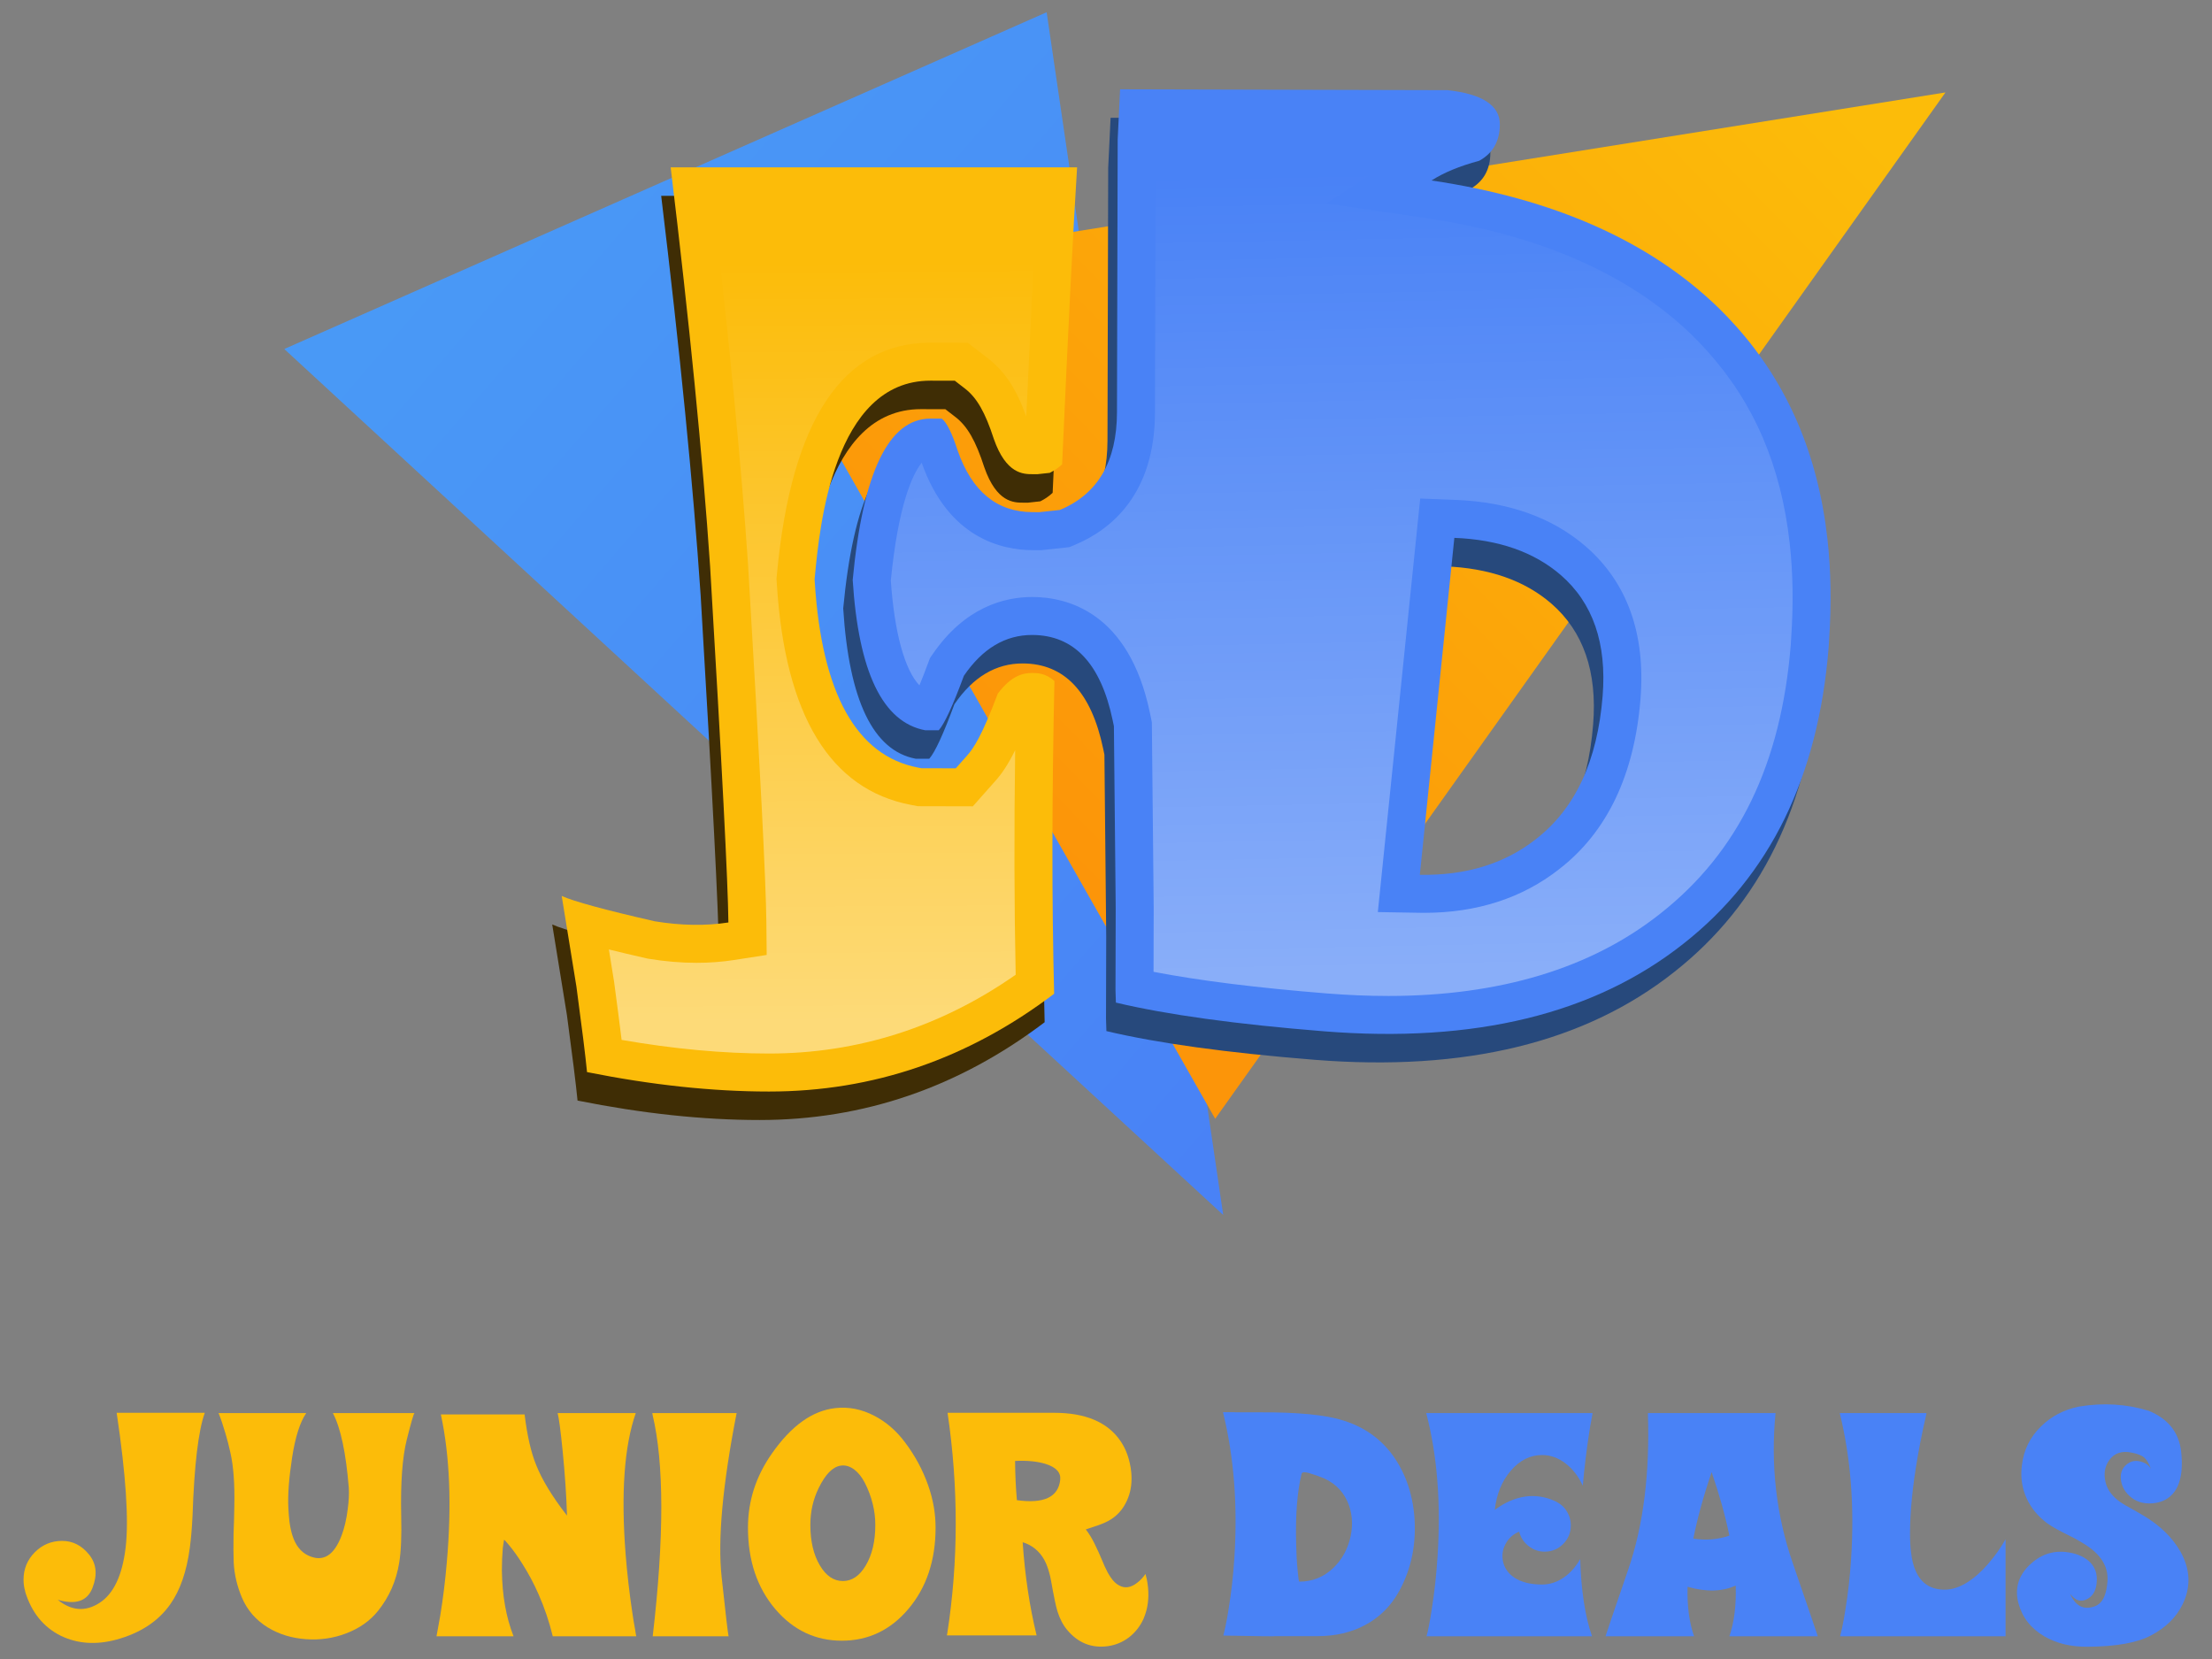 <?xml version="1.0" encoding="utf-8"?>
<!-- Generator: Adobe Illustrator 16.0.0, SVG Export Plug-In . SVG Version: 6.00 Build 0)  -->
<!DOCTYPE svg PUBLIC "-//W3C//DTD SVG 1.1//EN" "http://www.w3.org/Graphics/SVG/1.1/DTD/svg11.dtd">
<svg version="1.1" id="Layer_1" xmlns="http://www.w3.org/2000/svg" xmlns:xlink="http://www.w3.org/1999/xlink" x="0px" y="0px"
	 width="800px" height="600px" viewBox="0 0 800 600" enable-background="new 0 0 800 600" xml:space="preserve">
<rect x="0" y="0" width="800" height="600" fill="#808080" stroke="none"/>
<g>
	
		<linearGradient id="SVGID_1_" gradientUnits="userSpaceOnUse" x1="290.261" y1="424.95" x2="-33.641" y2="704.258" gradientTransform="matrix(1 0 0 -1 234 745)">
		<stop  offset="0" style="stop-color:#4982F6"/>
		<stop  offset="1" style="stop-color:#4999F6"/>
	</linearGradient>
	<polygon fill="url(#SVGID_1_)" points="102.809,126.225 378.538,4.428 442.392,439.413 	"/>
	
		<linearGradient id="SVGID_2_" gradientUnits="userSpaceOnUse" x1="106.488" y1="478.131" x2="388.111" y2="752.713" gradientTransform="matrix(1 0 0 -1 234 745)">
		<stop  offset="0" style="stop-color:#FC9509"/>
		<stop  offset="1" style="stop-color:#FCBC09"/>
	</linearGradient>
	<polygon fill="url(#SVGID_2_)" points="703.61,33.428 439.489,404.619 268.248,103.024 	"/>
	<g>
		<path fill="#27497C" d="M657.487,205.247c-3.409-30.564-14.468-56.277-33.208-77.122c-2.021-2.249-4.107-4.456-6.305-6.592
			c-24.931-24.105-59.505-39.414-103.677-45.958c4.343-2.813,10.079-5.195,17.27-7.136c4.941-2.731,7.419-7.106,7.438-13.145
			c0.017-6.854-6.279-10.984-18.891-12.386L401.66,42.603l-0.868,18.096l-0.255,98.712c-0.044,17.823-6.931,29.599-20.655,35.32
			l-7.405,0.803l-2.469-0.006c-12.888-0.033-21.918-7.46-27.091-22.28c-2.04-6.306-3.95-10.155-5.729-11.532l-4.113-0.01
			c-15.08-0.039-24.453,19.407-28.118,58.334c2.107,33.322,10.836,51.44,26.186,54.361l4.936,0.013
			c2.063-2.326,5.095-8.901,9.098-19.721c6.742-9.854,14.983-14.767,24.718-14.745c15.101,0.038,24.785,10.341,29.081,30.833
			c0.152,0.714,0.31,1.408,0.449,2.148l0.653,65.812l-0.075,29.617l0.141,4.552c18.422,4.37,43.448,7.838,75.229,10.376
			c54.517,4.357,97.884-6.221,130.099-31.729c31.222-24.547,48.709-60.25,52.453-107.108c0.078-0.984,0.107-1.937,0.174-2.911
			C658.962,228.767,658.762,216.666,657.487,205.247z M576.179,262.02c-1.878,23.496-9.92,40.749-24.125,51.762
			c-11.293,8.895-25.286,13.196-41.985,12.906l12.483-121.861c16.018,0.627,28.853,5.116,38.507,13.461
			C572.663,228.364,577.703,242.939,576.179,262.02z"/>
		<path fill="#3F2D05" d="M357.418,261.193c-5.643,15.004-8.654,19.624-11.062,22.338l-4.115,4.639l-12.412-0.03l-1.255-0.237
			c-22.222-4.227-34.781-26.764-37.327-66.985l-0.067-1.08l0.103-1.077c1.648-17.506,6.664-70.785,41.752-70.785l8.862,0.022
			l3.694,2.857c4.28,3.308,7.292,8.571,10.402,18.168c4.45,12.75,10.698,12.768,14.053,12.776l1.708,0.004l4.477-0.487
			c1.561-0.772,3.085-1.759,4.475-3.084c2.225-49.828,4.029-85.635,5.411-107.413H239.126
			c6.817,56.527,11.575,104.668,14.272,144.437c4.263,71.579,6.46,114.467,6.603,128.667c-8.237,1.279-17.113,1.138-26.629-0.424
			c-18.037-4.115-29.256-7.171-33.657-9.16c2.271,13.917,4.046,24.852,5.325,32.805c1.987,14.771,3.268,25.067,3.836,30.893
			c23.433,4.688,45.375,7.03,65.826,7.03c37.637,0,72.005-11.787,103.107-35.362c-0.86-33.747-0.82-71.453,0.107-113.085
			c-3.125-2.887-6.219-2.92-8.059-2.924C366.614,253.691,362.352,254.577,357.418,261.193z"/>
	</g>
	<path fill="#4982F6" d="M660.921,194.944c-3.408-30.563-14.469-56.276-33.207-77.122c-2.02-2.249-4.105-4.455-6.305-6.589
		c-24.931-24.107-59.503-39.414-103.678-45.958c4.343-2.813,10.082-5.196,17.27-7.137c4.942-2.73,7.422-7.107,7.438-13.144
		c0.017-6.856-6.279-10.985-18.891-12.389l-118.454-0.304l-0.869,18.094l-0.254,98.713c-0.045,17.824-6.93,29.596-20.655,35.321
		l-7.404,0.803l-2.469-0.007c-12.887-0.032-21.919-7.459-27.092-22.279c-2.038-6.307-3.949-10.156-5.729-11.531l-4.111-0.011
		c-15.081-0.039-24.455,19.406-28.121,58.336c2.109,33.321,10.836,51.44,26.186,54.36l4.936,0.014
		c2.063-2.326,5.095-8.9,9.097-19.722c6.747-9.853,14.986-14.769,24.718-14.745c15.101,0.041,24.786,10.341,29.082,30.835
		c0.15,0.714,0.312,1.408,0.447,2.147l0.654,65.813l-0.078,29.611l0.142,4.55c18.419,4.375,43.446,7.84,75.228,10.381
		c54.515,4.354,97.882-6.221,130.097-31.729c31.223-24.548,48.708-60.251,52.454-107.11c0.078-0.984,0.107-1.935,0.175-2.911
		C662.395,218.462,662.196,206.362,660.921,194.944z M579.613,251.717c-1.878,23.494-9.918,40.747-24.125,51.761
		c-11.293,8.896-25.286,13.198-41.986,12.908l12.483-121.861c16.019,0.626,28.854,5.119,38.507,13.463
		C576.1,218.059,581.138,232.636,579.613,251.717z"/>
	
		<linearGradient id="SVGID_3_" gradientUnits="userSpaceOnUse" x1="253.924" y1="393.634" x2="248.367" y2="682.576" gradientTransform="matrix(1 0 0 -1 234 745)">
		<stop  offset="0" style="stop-color:#FFFFFF"/>
		<stop  offset="1" style="stop-color:#FFFFFF;stop-opacity:0"/>
	</linearGradient>
	<path opacity="0.35" fill="url(#SVGID_3_)" enable-background="new    " d="M501.951,360.201c-7.082,0-14.502-0.305-22.051-0.909
		c-25.162-2.009-46.188-4.634-62.708-7.819l0.057-22.995l-0.666-67.183l-0.22-1.177c-0.115-0.613-0.237-1.199-0.367-1.786
		l-0.133-0.63c-7.606-36.294-29.894-41.762-42.504-41.792c-10.05,0-24.363,3.598-36.086,20.726l-0.959,1.401l-0.589,1.595
		c-1.26,3.411-2.322,6.106-3.203,8.232c-5.313-5.566-9.049-18.996-10.349-37.915c2.612-26.649,7.64-38.26,11.173-42.592
		c9.659,27.471,29.229,31.582,40.059,31.61l3.234,0.006l10.132-1.097l1.833-0.764c13.236-5.521,29.027-18.323,29.107-47.963
		l0.248-98.401l0.225-4.671l104.542,0.27c0.956,0.118,1.8,0.249,2.545,0.387c-5.845,1.968-10.795,4.288-15.012,7.02l-30.51,19.786
		l35.974,5.33c41.103,6.087,73.444,20.299,96.136,42.241c1.754,1.705,3.609,3.639,5.639,5.903
		c16.92,18.818,26.656,41.542,29.77,69.458c1.177,10.543,1.363,21.929,0.556,33.841c0,0-0.126,2.301-0.157,2.722
		c-3.459,43.293-18.918,75.152-47.251,97.428c-24.938,19.746-58.054,29.744-98.459,29.744
		C501.951,360.201,501.951,360.201,501.951,360.201z M498.313,329.862l14.952,0.258l1.804,0.019c19.091,0,35.555-5.34,48.918-15.867
		c17.239-13.366,27.128-34.064,29.32-61.46c1.884-23.585-4.783-42.158-19.813-55.2c-12.045-10.415-27.842-16.065-46.974-16.814
		l-12.885-0.503L498.313,329.862z"/>
	<path fill="#FCBC09" d="M360.853,250.888c-5.643,15.006-8.651,19.625-11.062,22.341l-4.115,4.639l-12.414-0.029l-1.256-0.238
		c-22.22-4.227-34.78-26.764-37.327-66.985l-0.066-1.081l0.099-1.077c1.651-17.507,6.665-70.785,41.752-70.785l8.861,0.022
		l3.695,2.857c4.279,3.307,7.291,8.571,10.401,18.168c4.45,12.751,10.697,12.768,14.056,12.776l1.708,0.004l4.475-0.487
		c1.56-0.773,3.085-1.757,4.475-3.083c2.226-49.828,4.029-85.634,5.414-107.414H242.556c6.818,56.527,11.575,104.668,14.273,144.436
		c4.262,71.578,6.464,114.468,6.605,128.671c-8.237,1.278-17.113,1.136-26.629-0.425c-18.035-4.119-29.254-7.173-33.658-9.161
		c2.273,13.919,4.048,24.855,5.327,32.807c1.988,14.771,3.266,25.069,3.834,30.893c23.433,4.688,45.377,7.029,65.826,7.029
		c37.636,0,72.005-11.786,103.107-35.362c-0.86-33.746-0.821-71.453,0.107-113.086c-3.125-2.883-6.219-2.918-8.059-2.923
		C370.049,243.389,365.786,244.276,360.853,250.888z"/>
	
		<linearGradient id="SVGID_4_" gradientUnits="userSpaceOnUse" x1="64.671" y1="375.924" x2="62.819" y2="650.05" gradientTransform="matrix(1 0 0 -1 234 745)">
		<stop  offset="0" style="stop-color:#FFFFFF"/>
		<stop  offset="1" style="stop-color:#FFFFFF;stop-opacity:0"/>
	</linearGradient>
	<path opacity="0.45" fill="url(#SVGID_4_)" enable-background="new    " d="M278.133,381.023c-16.588,0-34.484-1.657-53.316-4.928
		c-0.677-5.56-1.583-12.554-2.734-21.091c0,0-1.18-7.36-1.872-11.62c3.828,0.944,8.298,2.009,13.532,3.2l0.415,0.096l0.416,0.068
		c5.941,0.977,11.777,1.474,17.348,1.474c4.649,0,9.229-0.346,13.616-1.026l11.747-1.826l-0.117-11.888
		c-0.143-14.52-2.31-56.829-6.627-129.351c-2.464-36.29-6.67-79.894-12.519-129.879h116.943c-1.066,18.742-2.322,43.975-3.8,76.356
		c-3.634-10.042-7.765-16.306-13.747-20.93l-7.39-5.713l-13.532-0.034c-31.605,0-50.256,27.998-55.461,83.221l-0.2,2.162
		l0.135,2.147c2.99,47.294,19.301,74.081,48.473,79.63l2.513,0.479l19.883,0.046l8.229-9.273c2.212-2.497,4.418-5.634,7.086-11.042
		c-0.408,29.116-0.345,56.327,0.183,81.227C340.269,371.44,310.289,381.023,278.133,381.023z"/>
	<g>
		<path fill="#FCBC09" d="M20.889,578.594c4.966,4.018,9.996,4.392,15.088,1.122c5.094-3.269,8.244-9.905,9.447-19.91
			c1.206-10.002,0.129-26.287-3.229-48.853h31.874c-2.336,6.505-3.815,18.931-4.436,37.298c-0.218,4.492-0.547,8.345-0.986,11.552
			c-1.13,8.509-3.469,15.282-7.01,20.321c-4.346,6.207-10.861,10.497-19.553,12.869c-7.338,1.973-14.019,1.514-20.043-1.367
			c-6.353-3.142-10.679-8.507-12.979-16.106h0.055c-0.403-1.31-0.604-2.717-0.604-4.212c0-3.871,1.358-7.175,4.081-9.915
			c2.72-2.735,6.014-4.109,9.884-4.109c3.833,0,7.082,1.656,9.749,4.961c2.663,3.305,3.066,7.328,1.206,12.073
			C31.569,579.069,27.39,580.492,20.889,578.594z"/>
		<path fill="#FCBC09" d="M149.919,511.064c-0.256,0-1.186,3.188-2.792,9.561c-1.609,6.371-2.283,15.577-2.026,27.629
			c0.183,7.227-0.054,12.853-0.713,16.865c-1.06,6.574-3.596,12.378-7.612,17.417c-2.922,3.647-6.792,6.388-11.612,8.212
			c-4.601,1.754-9.438,2.449-14.514,2.084c-5.148-0.368-9.731-1.771-13.745-4.215c-4.345-2.667-7.484-6.278-9.422-10.847
			c-1.752-4.162-2.737-8.381-2.956-12.651c-0.109-2.848-0.128-6.258-0.057-10.241l0.167-5.041l0.109-5.035
			c0.181-8.03-0.292-14.512-1.423-19.441c-0.476-2.225-1.06-4.51-1.752-6.849c-0.84-2.881-1.68-5.365-2.521-7.448h31.709
			c-2.262,3.289-3.97,8.664-5.12,16.129c-1.149,7.471-1.597,13.556-1.342,18.265c0.11,1.935,0.237,3.543,0.384,4.819
			c0.254,1.858,0.603,3.504,1.04,4.929c1.13,3.613,3.031,6.062,5.696,7.336c5.332,2.558,9.382,0.131,12.158-7.28
			c1.023-2.737,1.753-5.896,2.19-9.476c0.403-2.995,0.53-5.569,0.383-7.723c-1.022-12.596-2.92-21.56-5.696-26.888l-0.053-0.114
			h29.521V511.064z"/>
		<path fill="#FCBC09" d="M229.932,511.064c-4.164,11.941-5.386,28.953-3.669,51.043c0.547,6.902,1.35,13.913,2.41,21.03
			c0.326,2.229,0.673,4.329,1.039,6.302c0.111,0.622,0.2,1.203,0.273,1.752c0.038,0.144,0.074,0.29,0.111,0.438v0.108l0.053,0.056
			h-30.231c-1.279-5.258-2.993-10.334-5.149-15.226c-1.716-3.904-3.669-7.575-5.86-11.004c-1.569-2.522-3.158-4.749-4.763-6.686
			c-0.512-0.622-0.97-1.148-1.37-1.591c-0.146-0.14-0.255-0.251-0.329-0.325c-0.11-0.072-0.146-0.089-0.11-0.055
			c-0.037-0.071-0.09,0.164-0.164,0.715c-0.111,0.582-0.22,1.329-0.33,2.241c-0.22,2.56-0.328,5.278-0.328,8.163
			c0.11,8.98,1.515,16.904,4.217,23.769h-27.876v-0.055l0.054-0.11v-0.162l0.054-0.221c0.073-0.44,0.164-0.935,0.275-1.481
			c0.326-1.716,0.655-3.541,0.986-5.476c1.022-6.28,1.807-12.652,2.355-19.116c1.827-20.626,1.114-38.497-2.136-53.611h30.286
			c0.913,7.56,2.301,13.634,4.163,18.238c2.116,5.365,5.84,11.48,11.173,18.346c-0.221-7.268-0.751-15.1-1.588-23.492
			c-0.729-7.268-1.333-11.796-1.806-13.587h28.261V511.064z"/>
		<path fill="#FCBC09" d="M236.064,591.793c4.164-35.779,4.143-62.486-0.053-80.122c-0.038-0.185-0.054-0.328-0.054-0.438
			l-0.055-0.169h30.505c-5.075,25.966-6.88,45.717-5.421,59.259c1.459,13.548,2.3,20.7,2.519,21.472h-27.44V591.793z"/>
		<path fill="#FCBC09" d="M335.682,537.191c1.79,5.073,2.684,10.169,2.684,15.282c0,11.901-3.304,21.74-9.911,29.518
			c-6.462,7.594-14.458,11.389-23.986,11.389c-9.531,0-17.545-3.795-24.045-11.389c-6.607-7.777-9.911-17.616-9.911-29.518
			c0-9.641,2.883-18.568,8.653-26.784c7.01-10.04,14.658-15.517,22.945-16.429c4.82-0.547,9.529,0.383,14.132,2.792
			c4.271,2.226,7.959,5.422,11.061,9.586C330.919,526.42,333.712,531.602,335.682,537.191z M304.851,571.802
			c3.285,0,6.042-1.88,8.269-5.64c2.301-3.869,3.449-8.764,3.449-14.676c0-2.52-0.309-5.042-0.93-7.561
			c-0.694-2.771-1.661-5.344-2.902-7.723c-1.06-2.041-2.336-3.629-3.833-4.765c-1.609-1.165-3.232-1.623-4.875-1.366
			c-2.883,0.437-5.533,3.142-7.943,8.104c-2.008,4.089-3.011,8.525-3.011,13.311c0,5.912,1.148,10.808,3.449,14.676
			C298.752,569.922,301.529,571.802,304.851,571.802z"/>
		<path fill="#FCBC09" d="M414.766,571.2c0.801,4.054,0.746,7.815-0.164,11.281c-0.292,1.06-0.64,2.065-1.041,3.011
			c-1.239,2.705-2.994,4.929-5.255,6.684c-2.263,1.716-4.802,2.775-7.612,3.178c-5.881,0.803-10.789-1.148-14.731-5.861
			c-1.46-1.717-2.631-3.945-3.504-6.684c-0.33-1.093-0.639-2.354-0.932-3.776l-0.383-1.92l-0.382-1.918l-0.438-2.467l-0.494-2.52
			c-0.437-1.856-0.948-3.463-1.533-4.813c-1.532-3.47-3.997-5.896-7.394-7.284l-1.041-0.329c0.803,11.902,2.483,23.13,5.039,33.681
			h-32.421v-0.163c0.036-0.146,0.074-0.311,0.109-0.495c4.052-26.21,4.09-52.829,0.111-79.848h38.553
			c11.318,0,19.295,3.378,23.934,10.132c1.609,2.339,2.738,5.005,3.396,7.995c0.257,1.098,0.438,2.213,0.547,3.344
			c0.073,0.803,0.108,1.586,0.108,2.358c0,3.282-0.729,6.276-2.188,8.979c-1.68,3.175-4.199,5.497-7.558,6.954
			c-1.208,0.547-3.47,1.351-6.791,2.41c1.167,1.531,2.206,3.229,3.123,5.094l1.533,3.23l1.423,3.282
			c0.509,1.169,0.766,1.771,0.766,1.811c0.73,1.605,1.443,2.901,2.137,3.886c0.91,1.389,1.935,2.377,3.065,2.962
			c2.08,1.168,4.29,0.82,6.627-1.044c1.169-0.912,2.137-1.951,2.901-3.12L414.766,571.2z M383.44,535.219
			c0.292-2.628-1.442-4.544-5.203-5.748c-3.03-0.948-6.735-1.316-11.119-1.099c0.036,4.929,0.257,9.656,0.657,14.187
			C377.524,543.908,382.746,541.46,383.44,535.219z"/>
		<path fill="#4982F6" d="M511.481,547.926c0.875,10.038-0.912,19.166-5.366,27.38c-2.994,5.477-7.138,9.624-12.433,12.433
			c-4.999,2.667-10.731,3.998-17.194,3.998h-15.115c0.035,0.111-6.281,0.036-18.951-0.219c0.256-0.912,0.529-2.082,0.821-3.509
			c0.404-1.896,0.769-3.923,1.096-6.077c0.986-5.989,1.679-12.156,2.085-18.511c1.238-18.877-0.133-36.44-4.109-52.688h3.451
			l1.587,0.056h1.535c2.481,0,4.654,0,6.515,0c13.913-0.071,24.062,0.912,30.451,2.96c10.258,3.21,17.616,9.876,22.072,19.986
			C509.82,538.084,511.006,542.815,511.481,547.926z M469.915,572.021c4.744,0,8.854-1.661,12.325-4.983
			c3.176-3.066,5.256-6.881,6.239-11.443c0.95-4.638,0.53-8.893-1.257-12.761c-1.973-4.236-5.314-7.177-10.021-8.82
			c-0.186-0.071-0.478-0.182-0.877-0.329l-0.987-0.325c-0.843-0.293-1.532-0.509-2.081-0.658c-1.531-0.404-2.374-0.294-2.521,0.328
			c-1.568,6.389-2.224,14.75-1.968,25.084c0.071,3.648,0.252,6.951,0.548,9.913C469.532,570.688,469.732,572.021,469.915,572.021z"
			/>
		<path fill="#4982F6" d="M557.702,573.061c2.776,0,5.386-0.838,7.834-2.516c2.334-1.606,4.326-3.836,5.968-6.684
			c0.326,11.318,1.752,20.63,4.27,27.932h-59.858c0.255-0.841,0.528-2.027,0.822-3.563c0.401-1.969,0.766-4.087,1.095-6.352
			c0.989-6.207,1.679-12.575,2.082-19.11c1.241-19.279-0.13-36.512-4.106-51.704h60.188h-0.055v0.114
			c-0.038,0.143-0.056,0.293-0.056,0.438c-0.111,0.437-0.201,0.932-0.272,1.478c-0.329,1.717-0.642,3.561-0.932,5.529
			c-0.948,6.246-1.699,12.47-2.246,18.681c-1.568-3.362-3.633-6.029-6.188-7.997c-2.629-2.047-5.477-3.07-8.545-3.07
			c-4.307,0-8.086,1.9-11.337,5.698c-3.213,3.76-5.131,8.47-5.751,14.127c2.704-2.005,5.459-3.414,8.272-4.219
			c3.688-1.056,7.316-1.035,10.898,0.056c3.249,0.988,5.457,2.431,6.625,4.328c1.133,1.645,1.699,3.47,1.699,5.476
			c0,2.596-0.914,4.819-2.74,6.686c-1.858,1.861-4.104,2.793-6.735,2.793c-2.19,0-4.142-0.694-5.858-2.084
			c-1.718-1.351-2.831-3.066-3.342-5.148c-2.227,0.912-3.891,2.427-4.983,4.546c-1.058,2.045-1.333,4.179-0.823,6.407
			c0.549,2.337,1.918,4.234,4.109,5.697C550.256,572.24,553.576,573.061,557.702,573.061z"/>
		<path fill="#4982F6" d="M625.449,591.793c1.75-5.11,2.52-11.229,2.295-18.349c-4.889,2.226-10.696,2.375-17.413,0.438
			c-0.183,6.937,0.601,12.907,2.357,17.907h-32.039c0.071-0.328,2.826-8.424,8.269-24.289c5.44-15.864,7.797-34.677,7.064-56.438
			h46.168c-1.828,18.805,0.246,36.877,6.215,54.221c5.97,17.345,8.993,26.178,9.065,26.509H625.449L625.449,591.793z
			 M612.414,556.468c4.599,0.693,8.942,0.328,13.035-1.095c-1.463-7.157-3.599-14.804-6.411-22.946
			C616.12,540.969,613.91,548.985,612.414,556.468z"/>
		<path fill="#4982F6" d="M703.324,574.923c2.738,0,5.568-0.946,8.488-2.847c2.338-1.498,4.673-3.579,7.011-6.24
			c2.665-3.067,4.837-6.116,6.516-9.147v35.106H665.48c0.255-0.879,0.53-2.027,0.821-3.455c0.404-1.896,0.766-3.922,1.096-6.075
			c0.984-5.99,1.679-12.177,2.082-18.565c1.238-18.877-0.13-36.418-4.107-52.632h31.382c-0.039,0.187-0.165,0.787-0.386,1.811
			c-0.145,0.583-0.256,1.077-0.326,1.48c-0.146,0.656-0.293,1.296-0.439,1.913c-0.766,3.546-1.442,7.012-2.025,10.409
			c-1.861,10.696-2.792,20.025-2.792,27.982c0,2.628,0.129,4.913,0.383,6.847c0.294,2.591,0.841,4.784,1.644,6.577
			C694.782,572.643,698.289,574.923,703.324,574.923z"/>
		<path fill="#4982F6" d="M774.686,547.815c6.28,3.652,10.917,8.105,13.912,13.362c3.576,6.39,3.833,12.745,0.766,19.058
			c-2.3,4.713-6.136,8.471-11.503,11.283c-5,2.63-12.596,3.979-22.78,4.051c-5.988,0.075-11.209-1.17-15.663-3.722
			c-4.893-2.848-8.03-6.85-9.42-11.995c-1.387-5.182-0.11-9.75,3.833-13.69c3.798-3.725,8.162-5.348,13.091-4.875
			c3.503,0.366,6.276,1.406,8.322,3.121c2.447,2.044,3.451,4.817,3.011,8.32c-0.293,2.739-1.46,4.623-3.504,5.646
			c-2.193,1.131-4.166,0.526-5.915-1.81c0,0.072-0.019,0.093-0.055,0.056l-0.053-0.056v-0.051c1.896,4.266,4.745,5.786,8.544,4.544
			c1.715-0.551,2.975-1.77,3.776-3.672c0.623-1.459,1.006-3.34,1.151-5.639c0.33-5.257-2.482-9.713-8.434-13.361
			c-1.06-0.658-2.319-1.391-3.778-2.193l-1.973-0.984l-1.971-0.988c-3.142-1.606-5.386-2.991-6.735-4.16
			c-3.214-2.666-5.517-5.824-6.902-9.476c-1.278-3.394-1.661-6.99-1.149-10.787c0.658-5.443,2.957-10.08,6.9-13.913
			c3.687-3.652,8.251-6.043,13.69-7.172c8.799-1.466,17.234-0.948,25.303,1.531c6.936,2.885,10.822,7.721,11.663,14.515
			c0.328,2.775,0.365,5.312,0.111,7.612c-0.366,3.026-1.224,5.436-2.573,7.228c-1.826,2.444-4.455,3.815-7.887,4.105
			c-3.36,0.257-6.134-0.64-8.323-2.684c-1.899-1.754-2.938-3.832-3.121-6.241c-0.183-2.558,0.822-4.474,3.01-5.754
			c1.278-0.728,2.721-0.852,4.327-0.383c1.645,0.437,2.829,1.316,3.561,2.629c-0.731-1.97-1.535-3.34-2.41-4.105
			c-0.912-0.803-2.447-1.403-4.601-1.809c-3.507-0.731-6.188,0.164-8.051,2.684c-1.68,2.338-2.115,5.077-1.312,8.214
			c0.688,2.666,2.464,5.005,5.312,7.012c0.947,0.656,2.246,1.426,3.889,2.301l2.026,1.147L774.686,547.815z"/>
	</g>
</g>
</svg>
